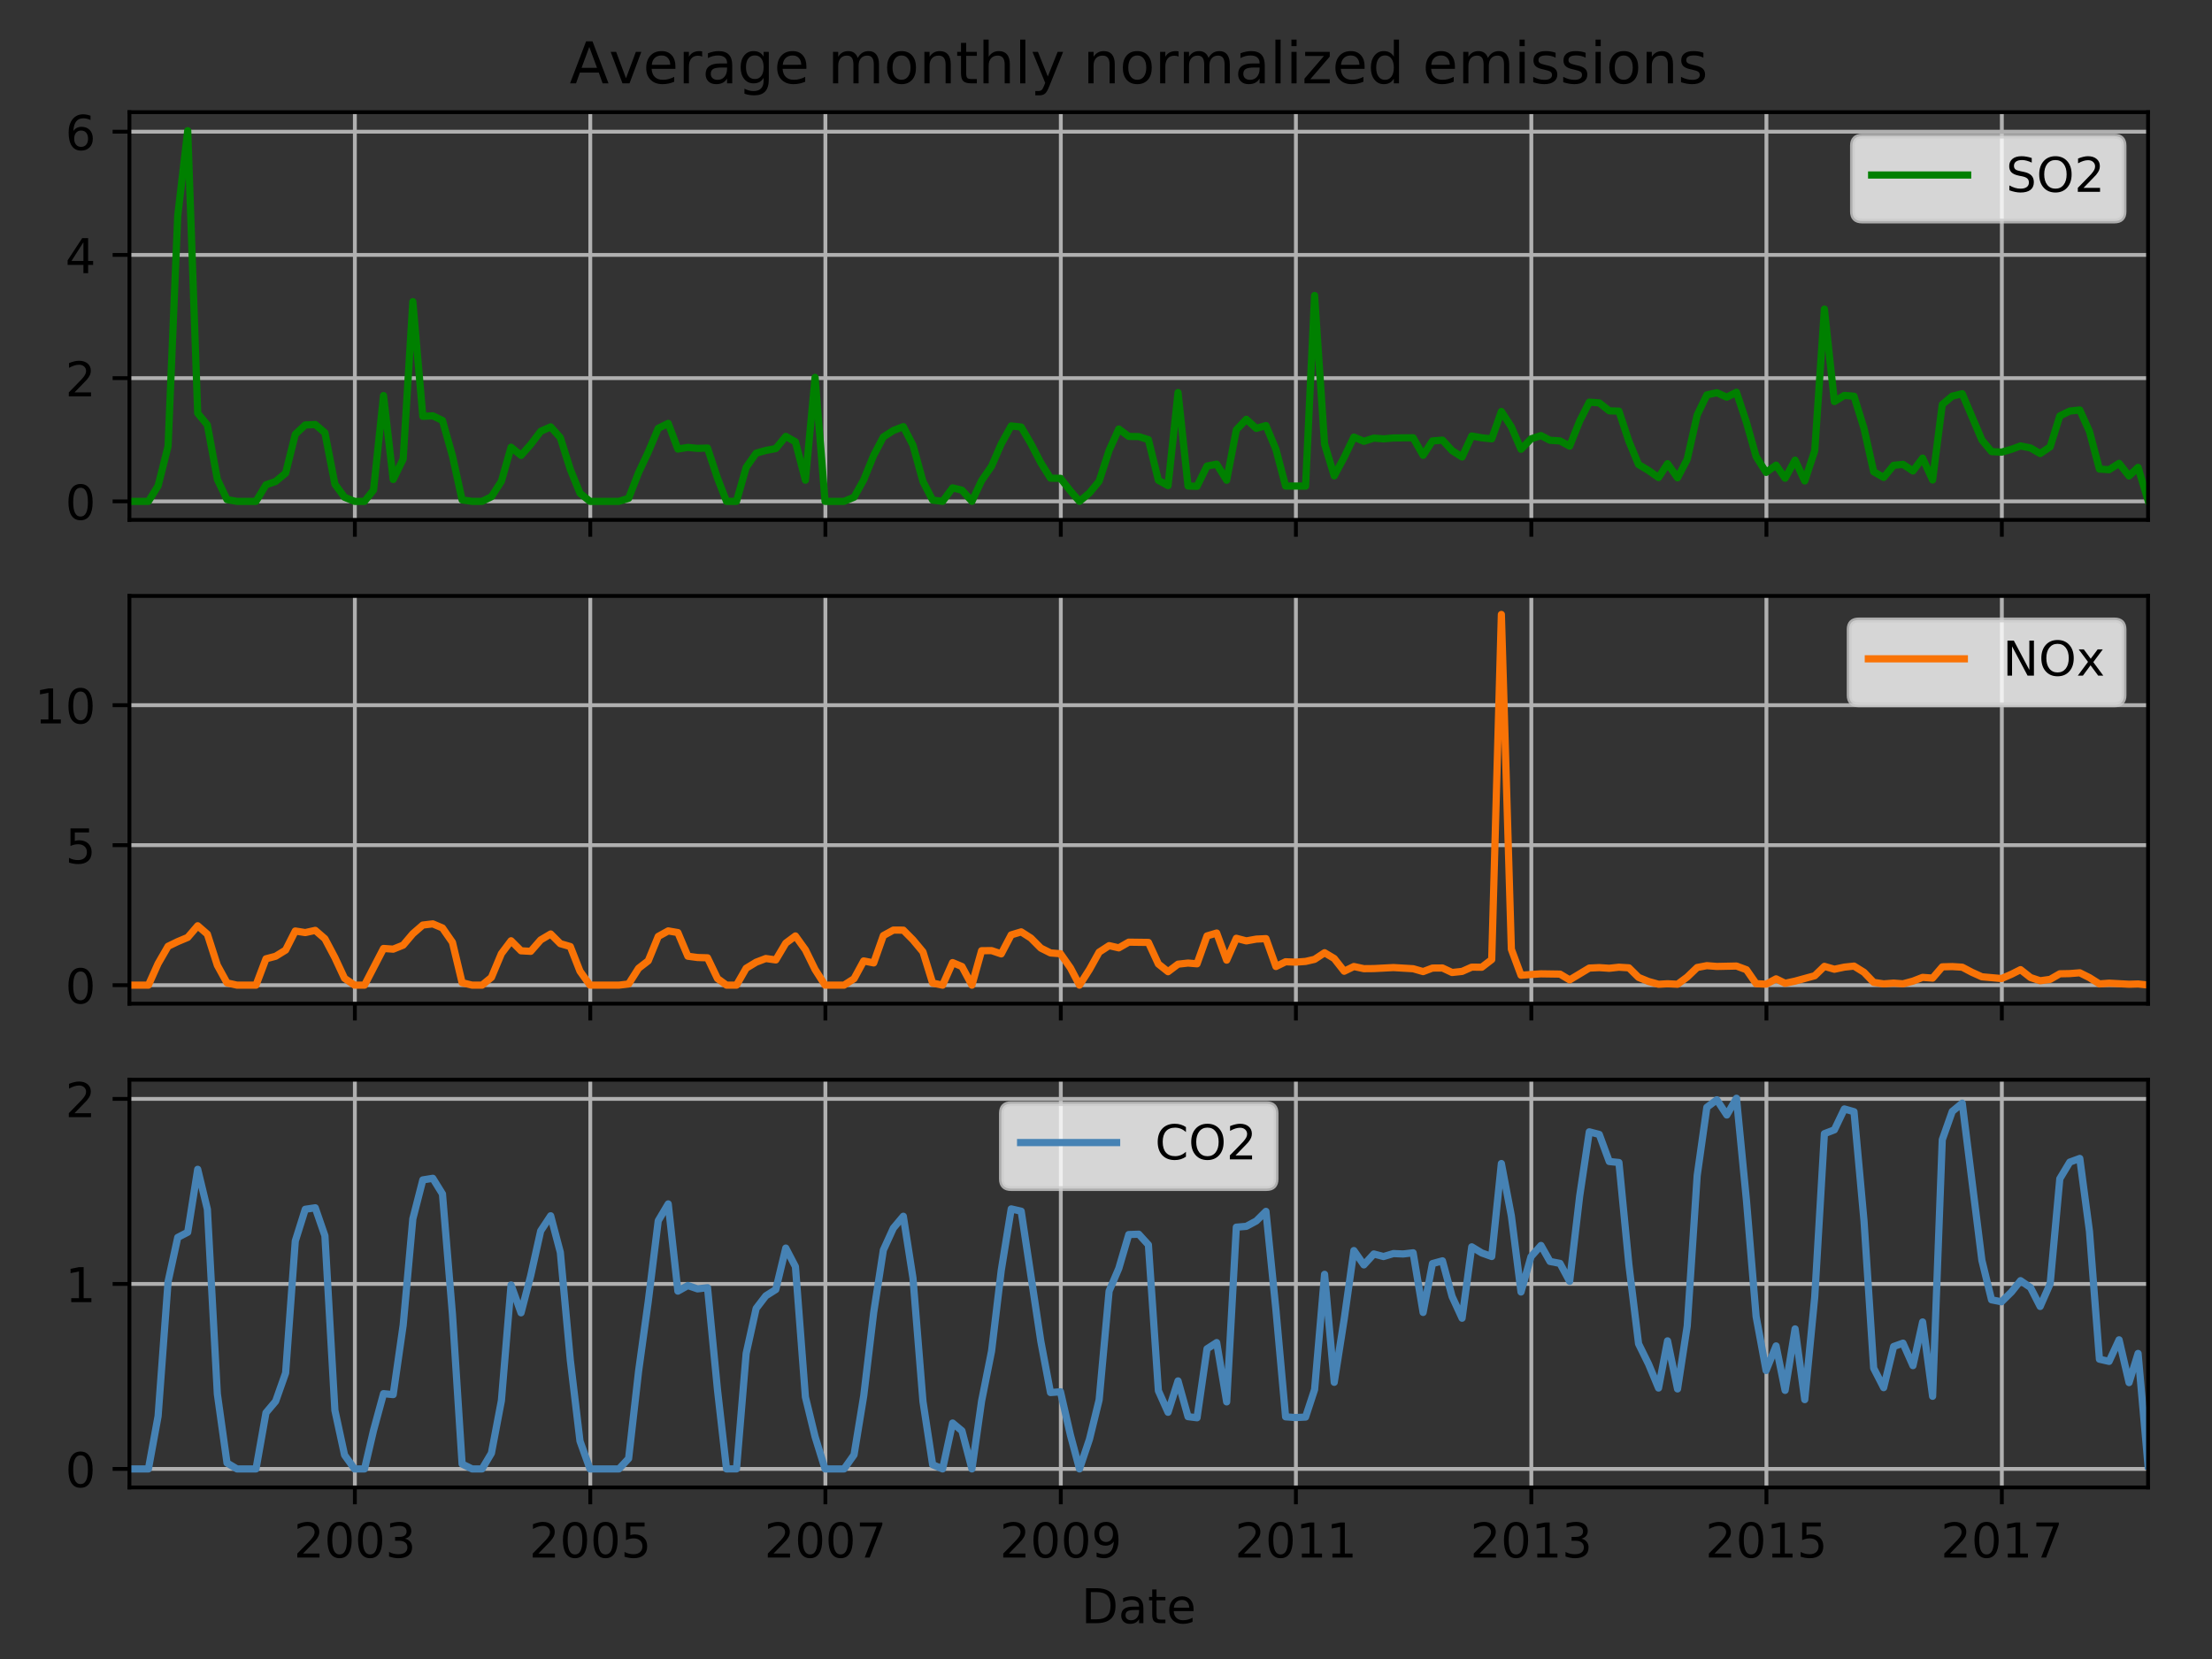 <?xml version="1.0" encoding="utf-8" standalone="no"?>
<!DOCTYPE svg PUBLIC "-//W3C//DTD SVG 1.1//EN"
  "http://www.w3.org/Graphics/SVG/1.1/DTD/svg11.dtd">
<!-- Created with matplotlib (http://matplotlib.org/) -->
<svg height="345.6pt" version="1.1" viewBox="0 0 460.8 345.6" width="460.8pt" xmlns="http://www.w3.org/2000/svg" xmlns:xlink="http://www.w3.org/1999/xlink">
 <rect x="0" y="0" width="460.8" height="345.6" fill="#333333" stroke="none"/>
 <defs>
  <style type="text/css">
*{stroke-linecap:butt;stroke-linejoin:round;}
  </style>
 </defs>
 <g id="figure_1">
  <g id="patch_1">
   <path d="M 0 345.6 
L 460.8 345.6 
L 460.8 0 
L 0 0 
z
" style="fill:none;"/>
  </g>
  <g id="axes_1">
   <g id="patch_2">
    <path d="M 26.962 108.305 
L 447.48 108.305 
L 447.48 23.365 
L 26.962 23.365 
z
" style="fill:none;"/>
   </g>
   <g id="matplotlib.axis_1">
    <g id="xtick_1">
     <g id="line2d_1">
      <path clip-path="url(#p20c19e4497)" d="M 73.925 108.305 
L 73.925 23.365 
" style="fill:none;stroke:#b0b0b0;stroke-linecap:square;stroke-width:0.8;"/>
     </g>
     <g id="line2d_2">
      <defs>
       <path d="M 0 0 
L 0 3.5 
" id="me59c182982" style="stroke:#000000;stroke-width:0.8;"/>
      </defs>
      <g>
       <use style="stroke:#000000;stroke-width:0.8;" x="73.925" xlink:href="#me59c182982" y="108.305"/>
      </g>
     </g>
    </g>
    <g id="xtick_2">
     <g id="line2d_3">
      <path clip-path="url(#p20c19e4497)" d="M 122.967 108.305 
L 122.967 23.365 
" style="fill:none;stroke:#b0b0b0;stroke-linecap:square;stroke-width:0.8;"/>
     </g>
     <g id="line2d_4">
      <g>
       <use style="stroke:#000000;stroke-width:0.8;" x="122.967" xlink:href="#me59c182982" y="108.305"/>
      </g>
     </g>
    </g>
    <g id="xtick_3">
     <g id="line2d_5">
      <path clip-path="url(#p20c19e4497)" d="M 171.943 108.305 
L 171.943 23.365 
" style="fill:none;stroke:#b0b0b0;stroke-linecap:square;stroke-width:0.8;"/>
     </g>
     <g id="line2d_6">
      <g>
       <use style="stroke:#000000;stroke-width:0.8;" x="171.943" xlink:href="#me59c182982" y="108.305"/>
      </g>
     </g>
    </g>
    <g id="xtick_4">
     <g id="line2d_7">
      <path clip-path="url(#p20c19e4497)" d="M 220.985 108.305 
L 220.985 23.365 
" style="fill:none;stroke:#b0b0b0;stroke-linecap:square;stroke-width:0.8;"/>
     </g>
     <g id="line2d_8">
      <g>
       <use style="stroke:#000000;stroke-width:0.8;" x="220.985" xlink:href="#me59c182982" y="108.305"/>
      </g>
     </g>
    </g>
    <g id="xtick_5">
     <g id="line2d_9">
      <path clip-path="url(#p20c19e4497)" d="M 269.961 108.305 
L 269.961 23.365 
" style="fill:none;stroke:#b0b0b0;stroke-linecap:square;stroke-width:0.8;"/>
     </g>
     <g id="line2d_10">
      <g>
       <use style="stroke:#000000;stroke-width:0.8;" x="269.961" xlink:href="#me59c182982" y="108.305"/>
      </g>
     </g>
    </g>
    <g id="xtick_6">
     <g id="line2d_11">
      <path clip-path="url(#p20c19e4497)" d="M 319.003 108.305 
L 319.003 23.365 
" style="fill:none;stroke:#b0b0b0;stroke-linecap:square;stroke-width:0.8;"/>
     </g>
     <g id="line2d_12">
      <g>
       <use style="stroke:#000000;stroke-width:0.8;" x="319.003" xlink:href="#me59c182982" y="108.305"/>
      </g>
     </g>
    </g>
    <g id="xtick_7">
     <g id="line2d_13">
      <path clip-path="url(#p20c19e4497)" d="M 367.979 108.305 
L 367.979 23.365 
" style="fill:none;stroke:#b0b0b0;stroke-linecap:square;stroke-width:0.8;"/>
     </g>
     <g id="line2d_14">
      <g>
       <use style="stroke:#000000;stroke-width:0.8;" x="367.979" xlink:href="#me59c182982" y="108.305"/>
      </g>
     </g>
    </g>
    <g id="xtick_8">
     <g id="line2d_15">
      <path clip-path="url(#p20c19e4497)" d="M 417.021 108.305 
L 417.021 23.365 
" style="fill:none;stroke:#b0b0b0;stroke-linecap:square;stroke-width:0.8;"/>
     </g>
     <g id="line2d_16">
      <g>
       <use style="stroke:#000000;stroke-width:0.8;" x="417.021" xlink:href="#me59c182982" y="108.305"/>
      </g>
     </g>
    </g>
   </g>
   <g id="matplotlib.axis_2">
    <g id="ytick_1">
     <g id="line2d_17">
      <path clip-path="url(#p20c19e4497)" d="M 26.962 104.444 
L 447.48 104.444 
" style="fill:none;stroke:#b0b0b0;stroke-linecap:square;stroke-width:0.8;"/>
     </g>
     <g id="line2d_18">
      <defs>
       <path d="M 0 0 
L -3.5 0 
" id="mc7ce720e32" style="stroke:#000000;stroke-width:0.8;"/>
      </defs>
      <g>
       <use style="stroke:#000000;stroke-width:0.8;" x="26.962" xlink:href="#mc7ce720e32" y="104.444"/>
      </g>
     </g>
     <g id="text_1">
      <!-- 0 -->
      <defs>
       <path d="M 31.781 66.406 
Q 24.172 66.406 20.328 58.906 
Q 16.5 51.422 16.5 36.375 
Q 16.5 21.391 20.328 13.891 
Q 24.172 6.391 31.781 6.391 
Q 39.453 6.391 43.281 13.891 
Q 47.125 21.391 47.125 36.375 
Q 47.125 51.422 43.281 58.906 
Q 39.453 66.406 31.781 66.406 
z
M 31.781 74.219 
Q 44.047 74.219 50.516 64.516 
Q 56.984 54.828 56.984 36.375 
Q 56.984 17.969 50.516 8.266 
Q 44.047 -1.422 31.781 -1.422 
Q 19.531 -1.422 13.062 8.266 
Q 6.594 17.969 6.594 36.375 
Q 6.594 54.828 13.062 64.516 
Q 19.531 74.219 31.781 74.219 
z
" id="DejaVuSans-30"/>
      </defs>
      <g transform="translate(13.6 108.243)scale(0.1 -0.1)">
       <use xlink:href="#DejaVuSans-30"/>
      </g>
     </g>
    </g>
    <g id="ytick_2">
     <g id="line2d_19">
      <path clip-path="url(#p20c19e4497)" d="M 26.962 78.774 
L 447.48 78.774 
" style="fill:none;stroke:#b0b0b0;stroke-linecap:square;stroke-width:0.8;"/>
     </g>
     <g id="line2d_20">
      <g>
       <use style="stroke:#000000;stroke-width:0.8;" x="26.962" xlink:href="#mc7ce720e32" y="78.774"/>
      </g>
     </g>
     <g id="text_2">
      <!-- 2 -->
      <defs>
       <path d="M 19.188 8.297 
L 53.609 8.297 
L 53.609 0 
L 7.328 0 
L 7.328 8.297 
Q 12.938 14.109 22.625 23.891 
Q 32.328 33.688 34.812 36.531 
Q 39.547 41.844 41.422 45.531 
Q 43.312 49.219 43.312 52.781 
Q 43.312 58.594 39.234 62.25 
Q 35.156 65.922 28.609 65.922 
Q 23.969 65.922 18.812 64.312 
Q 13.672 62.703 7.812 59.422 
L 7.812 69.391 
Q 13.766 71.781 18.938 73 
Q 24.125 74.219 28.422 74.219 
Q 39.75 74.219 46.484 68.547 
Q 53.219 62.891 53.219 53.422 
Q 53.219 48.922 51.531 44.891 
Q 49.859 40.875 45.406 35.406 
Q 44.188 33.984 37.641 27.219 
Q 31.109 20.453 19.188 8.297 
z
" id="DejaVuSans-32"/>
      </defs>
      <g transform="translate(13.6 82.573)scale(0.1 -0.1)">
       <use xlink:href="#DejaVuSans-32"/>
      </g>
     </g>
    </g>
    <g id="ytick_3">
     <g id="line2d_21">
      <path clip-path="url(#p20c19e4497)" d="M 26.962 53.104 
L 447.48 53.104 
" style="fill:none;stroke:#b0b0b0;stroke-linecap:square;stroke-width:0.8;"/>
     </g>
     <g id="line2d_22">
      <g>
       <use style="stroke:#000000;stroke-width:0.8;" x="26.962" xlink:href="#mc7ce720e32" y="53.104"/>
      </g>
     </g>
     <g id="text_3">
      <!-- 4 -->
      <defs>
       <path d="M 37.797 64.312 
L 12.891 25.391 
L 37.797 25.391 
z
M 35.203 72.906 
L 47.609 72.906 
L 47.609 25.391 
L 58.016 25.391 
L 58.016 17.188 
L 47.609 17.188 
L 47.609 0 
L 37.797 0 
L 37.797 17.188 
L 4.891 17.188 
L 4.891 26.703 
z
" id="DejaVuSans-34"/>
      </defs>
      <g transform="translate(13.6 56.903)scale(0.1 -0.1)">
       <use xlink:href="#DejaVuSans-34"/>
      </g>
     </g>
    </g>
    <g id="ytick_4">
     <g id="line2d_23">
      <path clip-path="url(#p20c19e4497)" d="M 26.962 27.434 
L 447.48 27.434 
" style="fill:none;stroke:#b0b0b0;stroke-linecap:square;stroke-width:0.8;"/>
     </g>
     <g id="line2d_24">
      <g>
       <use style="stroke:#000000;stroke-width:0.8;" x="26.962" xlink:href="#mc7ce720e32" y="27.434"/>
      </g>
     </g>
     <g id="text_4">
      <!-- 6 -->
      <defs>
       <path d="M 33.016 40.375 
Q 26.375 40.375 22.484 35.828 
Q 18.609 31.297 18.609 23.391 
Q 18.609 15.531 22.484 10.953 
Q 26.375 6.391 33.016 6.391 
Q 39.656 6.391 43.531 10.953 
Q 47.406 15.531 47.406 23.391 
Q 47.406 31.297 43.531 35.828 
Q 39.656 40.375 33.016 40.375 
z
M 52.594 71.297 
L 52.594 62.312 
Q 48.875 64.062 45.094 64.984 
Q 41.312 65.922 37.594 65.922 
Q 27.828 65.922 22.672 59.328 
Q 17.531 52.734 16.797 39.406 
Q 19.672 43.656 24.016 45.922 
Q 28.375 48.188 33.594 48.188 
Q 44.578 48.188 50.953 41.516 
Q 57.328 34.859 57.328 23.391 
Q 57.328 12.156 50.688 5.359 
Q 44.047 -1.422 33.016 -1.422 
Q 20.359 -1.422 13.672 8.266 
Q 6.984 17.969 6.984 36.375 
Q 6.984 53.656 15.188 63.938 
Q 23.391 74.219 37.203 74.219 
Q 40.922 74.219 44.703 73.484 
Q 48.484 72.75 52.594 71.297 
z
" id="DejaVuSans-36"/>
      </defs>
      <g transform="translate(13.6 31.234)scale(0.1 -0.1)">
       <use xlink:href="#DejaVuSans-36"/>
      </g>
     </g>
    </g>
   </g>
   <g id="line2d_25">
    <path clip-path="url(#p20c19e4497)" d="M 26.962 104.444 
L 30.92 104.444 
L 32.933 101.211 
L 35.013 92.963 
L 37.025 44.944 
L 39.105 27.226 
L 41.185 86.077 
L 43.198 88.524 
L 45.277 99.849 
L 47.29 104.08 
L 49.37 104.444 
L 53.328 104.444 
L 55.408 101 
L 57.421 100.298 
L 59.5 98.561 
L 61.513 90.473 
L 63.593 88.526 
L 65.673 88.435 
L 67.685 90.149 
L 69.765 100.85 
L 71.778 103.592 
L 73.858 104.444 
L 75.937 104.444 
L 77.816 102.078 
L 79.896 82.402 
L 81.908 99.888 
L 83.988 95.629 
L 86.001 62.844 
L 88.081 86.726 
L 90.16 86.627 
L 92.173 87.586 
L 94.253 94.964 
L 96.266 104.143 
L 98.345 104.444 
L 100.425 104.444 
L 102.371 103.48 
L 104.451 100.256 
L 106.463 93.167 
L 108.543 94.872 
L 110.556 92.595 
L 112.635 89.851 
L 114.715 88.925 
L 116.728 91.167 
L 118.808 97.775 
L 120.82 102.735 
L 122.9 104.444 
L 128.938 104.444 
L 130.951 103.808 
L 133.031 98.451 
L 135.043 94.174 
L 137.123 89.23 
L 139.203 88.198 
L 141.216 93.544 
L 143.295 93.202 
L 145.308 93.406 
L 147.388 93.333 
L 149.468 99.602 
L 151.346 104.444 
L 153.426 104.441 
L 155.439 97.363 
L 157.518 94.404 
L 159.531 93.834 
L 161.611 93.447 
L 163.691 90.905 
L 165.703 92.041 
L 167.783 100.034 
L 169.796 78.616 
L 171.876 104.444 
L 175.834 104.444 
L 177.914 103.578 
L 179.926 99.969 
L 182.006 94.85 
L 184.019 91.028 
L 186.099 89.682 
L 188.178 88.875 
L 190.191 92.748 
L 192.271 100.306 
L 194.284 104.184 
L 196.363 104.444 
L 198.443 101.631 
L 200.389 102.108 
L 202.469 104.444 
L 204.481 100.136 
L 206.561 97.124 
L 208.574 92.483 
L 210.653 88.728 
L 212.733 88.96 
L 214.746 92.404 
L 216.826 96.408 
L 218.838 99.619 
L 220.918 99.642 
L 222.998 102.277 
L 224.877 104.444 
L 226.956 102.683 
L 228.969 100.25 
L 231.049 93.829 
L 233.061 89.367 
L 235.141 90.912 
L 237.221 90.952 
L 239.234 91.589 
L 241.313 100.05 
L 243.326 101.166 
L 245.406 81.779 
L 247.486 101.238 
L 249.364 101.307 
L 251.444 97.079 
L 253.457 96.697 
L 255.536 100.035 
L 257.549 89.55 
L 259.629 87.35 
L 261.709 89.239 
L 263.721 88.651 
L 265.801 93.61 
L 267.814 101.248 
L 271.973 101.264 
L 273.852 61.557 
L 275.932 92.512 
L 277.944 99.133 
L 280.024 95.248 
L 282.037 91.055 
L 284.117 91.934 
L 286.196 91.264 
L 288.209 91.421 
L 290.289 91.24 
L 294.381 91.191 
L 296.461 94.85 
L 298.407 91.854 
L 300.487 91.685 
L 302.499 93.871 
L 304.579 95.204 
L 306.592 90.826 
L 308.671 91.201 
L 310.751 91.419 
L 312.764 85.718 
L 314.844 88.929 
L 316.856 93.594 
L 318.936 91.429 
L 321.016 90.743 
L 322.894 91.722 
L 324.974 91.842 
L 326.987 92.941 
L 329.067 87.731 
L 331.079 83.775 
L 333.159 83.927 
L 335.239 85.583 
L 337.252 85.652 
L 339.331 91.93 
L 341.344 96.771 
L 343.424 98.014 
L 345.504 99.484 
L 347.382 96.591 
L 349.462 99.538 
L 351.475 95.687 
L 353.554 86.455 
L 355.567 82.269 
L 357.647 81.81 
L 359.727 82.743 
L 361.739 81.714 
L 363.819 87.986 
L 365.832 95.098 
L 367.912 98.408 
L 369.991 96.901 
L 371.87 99.627 
L 373.95 95.857 
L 375.962 100.194 
L 378.042 93.895 
L 380.055 64.392 
L 382.135 83.652 
L 384.214 82.371 
L 386.227 82.541 
L 388.307 89.235 
L 390.32 98.265 
L 392.399 99.46 
L 394.479 96.937 
L 396.425 96.731 
L 398.505 98.11 
L 400.517 95.432 
L 402.597 99.99 
L 404.61 84.261 
L 406.689 82.525 
L 408.769 82.017 
L 412.862 91.65 
L 414.874 94.074 
L 416.954 94.194 
L 419.034 93.594 
L 420.912 92.901 
L 422.992 93.321 
L 425.005 94.481 
L 427.085 93.086 
L 429.097 86.649 
L 431.177 85.63 
L 433.257 85.408 
L 435.27 89.869 
L 437.349 97.715 
L 439.362 97.85 
L 441.442 96.527 
L 443.522 99.151 
L 445.4 97.365 
L 447.48 104.25 
L 447.48 104.25 
" style="fill:none;stroke:#008000;stroke-linecap:square;stroke-width:1.5;"/>
   </g>
   <g id="patch_3">
    <path d="M 26.962 108.305 
L 26.962 23.365 
" style="fill:none;stroke:#000000;stroke-linecap:square;stroke-linejoin:miter;stroke-width:0.8;"/>
   </g>
   <g id="patch_4">
    <path d="M 447.48 108.305 
L 447.48 23.365 
" style="fill:none;stroke:#000000;stroke-linecap:square;stroke-linejoin:miter;stroke-width:0.8;"/>
   </g>
   <g id="patch_5">
    <path d="M 26.962 108.305 
L 447.48 108.305 
" style="fill:none;stroke:#000000;stroke-linecap:square;stroke-linejoin:miter;stroke-width:0.8;"/>
   </g>
   <g id="patch_6">
    <path d="M 26.962 23.365 
L 447.48 23.365 
" style="fill:none;stroke:#000000;stroke-linecap:square;stroke-linejoin:miter;stroke-width:0.8;"/>
   </g>
   <g id="text_5">
    <!-- Average monthly normalized emissions -->
    <defs>
     <path d="M 34.188 63.188 
L 20.797 26.906 
L 47.609 26.906 
z
M 28.609 72.906 
L 39.797 72.906 
L 67.578 0 
L 57.328 0 
L 50.688 18.703 
L 17.828 18.703 
L 11.188 0 
L 0.781 0 
z
" id="DejaVuSans-41"/>
     <path d="M 2.984 54.688 
L 12.5 54.688 
L 29.594 8.797 
L 46.688 54.688 
L 56.203 54.688 
L 35.688 0 
L 23.484 0 
z
" id="DejaVuSans-76"/>
     <path d="M 56.203 29.594 
L 56.203 25.203 
L 14.891 25.203 
Q 15.484 15.922 20.484 11.062 
Q 25.484 6.203 34.422 6.203 
Q 39.594 6.203 44.453 7.469 
Q 49.312 8.734 54.109 11.281 
L 54.109 2.781 
Q 49.266 0.734 44.188 -0.344 
Q 39.109 -1.422 33.891 -1.422 
Q 20.797 -1.422 13.156 6.188 
Q 5.516 13.812 5.516 26.812 
Q 5.516 40.234 12.766 48.109 
Q 20.016 56 32.328 56 
Q 43.359 56 49.781 48.891 
Q 56.203 41.797 56.203 29.594 
z
M 47.219 32.234 
Q 47.125 39.594 43.094 43.984 
Q 39.062 48.391 32.422 48.391 
Q 24.906 48.391 20.391 44.141 
Q 15.875 39.891 15.188 32.172 
z
" id="DejaVuSans-65"/>
     <path d="M 41.109 46.297 
Q 39.594 47.172 37.812 47.578 
Q 36.031 48 33.891 48 
Q 26.266 48 22.188 43.047 
Q 18.109 38.094 18.109 28.812 
L 18.109 0 
L 9.078 0 
L 9.078 54.688 
L 18.109 54.688 
L 18.109 46.188 
Q 20.953 51.172 25.484 53.578 
Q 30.031 56 36.531 56 
Q 37.453 56 38.578 55.875 
Q 39.703 55.766 41.062 55.516 
z
" id="DejaVuSans-72"/>
     <path d="M 34.281 27.484 
Q 23.391 27.484 19.188 25 
Q 14.984 22.516 14.984 16.5 
Q 14.984 11.719 18.141 8.906 
Q 21.297 6.109 26.703 6.109 
Q 34.188 6.109 38.703 11.406 
Q 43.219 16.703 43.219 25.484 
L 43.219 27.484 
z
M 52.203 31.203 
L 52.203 0 
L 43.219 0 
L 43.219 8.297 
Q 40.141 3.328 35.547 0.953 
Q 30.953 -1.422 24.312 -1.422 
Q 15.922 -1.422 10.953 3.297 
Q 6 8.016 6 15.922 
Q 6 25.141 12.172 29.828 
Q 18.359 34.516 30.609 34.516 
L 43.219 34.516 
L 43.219 35.406 
Q 43.219 41.609 39.141 45 
Q 35.062 48.391 27.688 48.391 
Q 23 48.391 18.547 47.266 
Q 14.109 46.141 10.016 43.891 
L 10.016 52.203 
Q 14.938 54.109 19.578 55.047 
Q 24.219 56 28.609 56 
Q 40.484 56 46.344 49.844 
Q 52.203 43.703 52.203 31.203 
z
" id="DejaVuSans-61"/>
     <path d="M 45.406 27.984 
Q 45.406 37.75 41.375 43.109 
Q 37.359 48.484 30.078 48.484 
Q 22.859 48.484 18.828 43.109 
Q 14.797 37.75 14.797 27.984 
Q 14.797 18.266 18.828 12.891 
Q 22.859 7.516 30.078 7.516 
Q 37.359 7.516 41.375 12.891 
Q 45.406 18.266 45.406 27.984 
z
M 54.391 6.781 
Q 54.391 -7.172 48.188 -13.984 
Q 42 -20.797 29.203 -20.797 
Q 24.469 -20.797 20.266 -20.094 
Q 16.062 -19.391 12.109 -17.922 
L 12.109 -9.188 
Q 16.062 -11.328 19.922 -12.344 
Q 23.781 -13.375 27.781 -13.375 
Q 36.625 -13.375 41.016 -8.766 
Q 45.406 -4.156 45.406 5.172 
L 45.406 9.625 
Q 42.625 4.781 38.281 2.391 
Q 33.938 0 27.875 0 
Q 17.828 0 11.672 7.656 
Q 5.516 15.328 5.516 27.984 
Q 5.516 40.672 11.672 48.328 
Q 17.828 56 27.875 56 
Q 33.938 56 38.281 53.609 
Q 42.625 51.219 45.406 46.391 
L 45.406 54.688 
L 54.391 54.688 
z
" id="DejaVuSans-67"/>
     <path id="DejaVuSans-20"/>
     <path d="M 52 44.188 
Q 55.375 50.25 60.062 53.125 
Q 64.75 56 71.094 56 
Q 79.641 56 84.281 50.016 
Q 88.922 44.047 88.922 33.016 
L 88.922 0 
L 79.891 0 
L 79.891 32.719 
Q 79.891 40.578 77.094 44.375 
Q 74.312 48.188 68.609 48.188 
Q 61.625 48.188 57.562 43.547 
Q 53.516 38.922 53.516 30.906 
L 53.516 0 
L 44.484 0 
L 44.484 32.719 
Q 44.484 40.625 41.703 44.406 
Q 38.922 48.188 33.109 48.188 
Q 26.219 48.188 22.156 43.531 
Q 18.109 38.875 18.109 30.906 
L 18.109 0 
L 9.078 0 
L 9.078 54.688 
L 18.109 54.688 
L 18.109 46.188 
Q 21.188 51.219 25.484 53.609 
Q 29.781 56 35.688 56 
Q 41.656 56 45.828 52.969 
Q 50 49.953 52 44.188 
z
" id="DejaVuSans-6d"/>
     <path d="M 30.609 48.391 
Q 23.391 48.391 19.188 42.75 
Q 14.984 37.109 14.984 27.297 
Q 14.984 17.484 19.156 11.844 
Q 23.344 6.203 30.609 6.203 
Q 37.797 6.203 41.984 11.859 
Q 46.188 17.531 46.188 27.297 
Q 46.188 37.016 41.984 42.703 
Q 37.797 48.391 30.609 48.391 
z
M 30.609 56 
Q 42.328 56 49.016 48.375 
Q 55.719 40.766 55.719 27.297 
Q 55.719 13.875 49.016 6.219 
Q 42.328 -1.422 30.609 -1.422 
Q 18.844 -1.422 12.172 6.219 
Q 5.516 13.875 5.516 27.297 
Q 5.516 40.766 12.172 48.375 
Q 18.844 56 30.609 56 
z
" id="DejaVuSans-6f"/>
     <path d="M 54.891 33.016 
L 54.891 0 
L 45.906 0 
L 45.906 32.719 
Q 45.906 40.484 42.875 44.328 
Q 39.844 48.188 33.797 48.188 
Q 26.516 48.188 22.312 43.547 
Q 18.109 38.922 18.109 30.906 
L 18.109 0 
L 9.078 0 
L 9.078 54.688 
L 18.109 54.688 
L 18.109 46.188 
Q 21.344 51.125 25.703 53.562 
Q 30.078 56 35.797 56 
Q 45.219 56 50.047 50.172 
Q 54.891 44.344 54.891 33.016 
z
" id="DejaVuSans-6e"/>
     <path d="M 18.312 70.219 
L 18.312 54.688 
L 36.812 54.688 
L 36.812 47.703 
L 18.312 47.703 
L 18.312 18.016 
Q 18.312 11.328 20.141 9.422 
Q 21.969 7.516 27.594 7.516 
L 36.812 7.516 
L 36.812 0 
L 27.594 0 
Q 17.188 0 13.234 3.875 
Q 9.281 7.766 9.281 18.016 
L 9.281 47.703 
L 2.688 47.703 
L 2.688 54.688 
L 9.281 54.688 
L 9.281 70.219 
z
" id="DejaVuSans-74"/>
     <path d="M 54.891 33.016 
L 54.891 0 
L 45.906 0 
L 45.906 32.719 
Q 45.906 40.484 42.875 44.328 
Q 39.844 48.188 33.797 48.188 
Q 26.516 48.188 22.312 43.547 
Q 18.109 38.922 18.109 30.906 
L 18.109 0 
L 9.078 0 
L 9.078 75.984 
L 18.109 75.984 
L 18.109 46.188 
Q 21.344 51.125 25.703 53.562 
Q 30.078 56 35.797 56 
Q 45.219 56 50.047 50.172 
Q 54.891 44.344 54.891 33.016 
z
" id="DejaVuSans-68"/>
     <path d="M 9.422 75.984 
L 18.406 75.984 
L 18.406 0 
L 9.422 0 
z
" id="DejaVuSans-6c"/>
     <path d="M 32.172 -5.078 
Q 28.375 -14.844 24.75 -17.812 
Q 21.141 -20.797 15.094 -20.797 
L 7.906 -20.797 
L 7.906 -13.281 
L 13.188 -13.281 
Q 16.891 -13.281 18.938 -11.516 
Q 21 -9.766 23.484 -3.219 
L 25.094 0.875 
L 2.984 54.688 
L 12.5 54.688 
L 29.594 11.922 
L 46.688 54.688 
L 56.203 54.688 
z
" id="DejaVuSans-79"/>
     <path d="M 9.422 54.688 
L 18.406 54.688 
L 18.406 0 
L 9.422 0 
z
M 9.422 75.984 
L 18.406 75.984 
L 18.406 64.594 
L 9.422 64.594 
z
" id="DejaVuSans-69"/>
     <path d="M 5.516 54.688 
L 48.188 54.688 
L 48.188 46.484 
L 14.406 7.172 
L 48.188 7.172 
L 48.188 0 
L 4.297 0 
L 4.297 8.203 
L 38.094 47.516 
L 5.516 47.516 
z
" id="DejaVuSans-7a"/>
     <path d="M 45.406 46.391 
L 45.406 75.984 
L 54.391 75.984 
L 54.391 0 
L 45.406 0 
L 45.406 8.203 
Q 42.578 3.328 38.25 0.953 
Q 33.938 -1.422 27.875 -1.422 
Q 17.969 -1.422 11.734 6.484 
Q 5.516 14.406 5.516 27.297 
Q 5.516 40.188 11.734 48.094 
Q 17.969 56 27.875 56 
Q 33.938 56 38.25 53.625 
Q 42.578 51.266 45.406 46.391 
z
M 14.797 27.297 
Q 14.797 17.391 18.875 11.75 
Q 22.953 6.109 30.078 6.109 
Q 37.203 6.109 41.297 11.75 
Q 45.406 17.391 45.406 27.297 
Q 45.406 37.203 41.297 42.844 
Q 37.203 48.484 30.078 48.484 
Q 22.953 48.484 18.875 42.844 
Q 14.797 37.203 14.797 27.297 
z
" id="DejaVuSans-64"/>
     <path d="M 44.281 53.078 
L 44.281 44.578 
Q 40.484 46.531 36.375 47.5 
Q 32.281 48.484 27.875 48.484 
Q 21.188 48.484 17.844 46.438 
Q 14.5 44.391 14.5 40.281 
Q 14.5 37.156 16.891 35.375 
Q 19.281 33.594 26.516 31.984 
L 29.594 31.297 
Q 39.156 29.25 43.188 25.516 
Q 47.219 21.781 47.219 15.094 
Q 47.219 7.469 41.188 3.016 
Q 35.156 -1.422 24.609 -1.422 
Q 20.219 -1.422 15.453 -0.562 
Q 10.688 0.297 5.422 2 
L 5.422 11.281 
Q 10.406 8.688 15.234 7.391 
Q 20.062 6.109 24.812 6.109 
Q 31.156 6.109 34.562 8.281 
Q 37.984 10.453 37.984 14.406 
Q 37.984 18.062 35.516 20.016 
Q 33.062 21.969 24.703 23.781 
L 21.578 24.516 
Q 13.234 26.266 9.516 29.906 
Q 5.812 33.547 5.812 39.891 
Q 5.812 47.609 11.281 51.797 
Q 16.75 56 26.812 56 
Q 31.781 56 36.172 55.266 
Q 40.578 54.547 44.281 53.078 
z
" id="DejaVuSans-73"/>
    </defs>
    <g transform="translate(118.657 17.365)scale(0.12 -0.12)">
     <use xlink:href="#DejaVuSans-41"/>
     <use x="68.33" xlink:href="#DejaVuSans-76"/>
     <use x="127.51" xlink:href="#DejaVuSans-65"/>
     <use x="189.033" xlink:href="#DejaVuSans-72"/>
     <use x="230.146" xlink:href="#DejaVuSans-61"/>
     <use x="291.426" xlink:href="#DejaVuSans-67"/>
     <use x="354.902" xlink:href="#DejaVuSans-65"/>
     <use x="416.426" xlink:href="#DejaVuSans-20"/>
     <use x="448.213" xlink:href="#DejaVuSans-6d"/>
     <use x="545.625" xlink:href="#DejaVuSans-6f"/>
     <use x="606.807" xlink:href="#DejaVuSans-6e"/>
     <use x="670.186" xlink:href="#DejaVuSans-74"/>
     <use x="709.395" xlink:href="#DejaVuSans-68"/>
     <use x="772.773" xlink:href="#DejaVuSans-6c"/>
     <use x="800.557" xlink:href="#DejaVuSans-79"/>
     <use x="859.736" xlink:href="#DejaVuSans-20"/>
     <use x="891.523" xlink:href="#DejaVuSans-6e"/>
     <use x="954.902" xlink:href="#DejaVuSans-6f"/>
     <use x="1016.084" xlink:href="#DejaVuSans-72"/>
     <use x="1057.182" xlink:href="#DejaVuSans-6d"/>
     <use x="1154.594" xlink:href="#DejaVuSans-61"/>
     <use x="1215.873" xlink:href="#DejaVuSans-6c"/>
     <use x="1243.656" xlink:href="#DejaVuSans-69"/>
     <use x="1271.439" xlink:href="#DejaVuSans-7a"/>
     <use x="1323.93" xlink:href="#DejaVuSans-65"/>
     <use x="1385.453" xlink:href="#DejaVuSans-64"/>
     <use x="1448.93" xlink:href="#DejaVuSans-20"/>
     <use x="1480.717" xlink:href="#DejaVuSans-65"/>
     <use x="1542.24" xlink:href="#DejaVuSans-6d"/>
     <use x="1639.652" xlink:href="#DejaVuSans-69"/>
     <use x="1667.436" xlink:href="#DejaVuSans-73"/>
     <use x="1719.535" xlink:href="#DejaVuSans-73"/>
     <use x="1771.635" xlink:href="#DejaVuSans-69"/>
     <use x="1799.418" xlink:href="#DejaVuSans-6f"/>
     <use x="1860.6" xlink:href="#DejaVuSans-6e"/>
     <use x="1923.979" xlink:href="#DejaVuSans-73"/>
    </g>
   </g>
   <g id="legend_1">
    <g id="patch_7">
     <path d="M 387.897 46.043 
L 440.48 46.043 
Q 442.48 46.043 442.48 44.043 
L 442.48 30.365 
Q 442.48 28.365 440.48 28.365 
L 387.897 28.365 
Q 385.897 28.365 385.897 30.365 
L 385.897 44.043 
Q 385.897 46.043 387.897 46.043 
z
" style="fill:#ffffff;opacity:0.8;stroke:#cccccc;stroke-linejoin:miter;"/>
    </g>
    <g id="line2d_26">
     <path d="M 389.897 36.463 
L 409.897 36.463 
" style="fill:none;stroke:#008000;stroke-linecap:square;stroke-width:1.5;"/>
    </g>
    <g id="line2d_27"/>
    <g id="text_6">
     <!-- SO2 -->
     <defs>
      <path d="M 53.516 70.516 
L 53.516 60.891 
Q 47.906 63.578 42.922 64.891 
Q 37.938 66.219 33.297 66.219 
Q 25.25 66.219 20.875 63.094 
Q 16.5 59.969 16.5 54.203 
Q 16.5 49.359 19.406 46.891 
Q 22.312 44.438 30.422 42.922 
L 36.375 41.703 
Q 47.406 39.594 52.656 34.297 
Q 57.906 29 57.906 20.125 
Q 57.906 9.516 50.797 4.047 
Q 43.703 -1.422 29.984 -1.422 
Q 24.812 -1.422 18.969 -0.25 
Q 13.141 0.922 6.891 3.219 
L 6.891 13.375 
Q 12.891 10.016 18.656 8.297 
Q 24.422 6.594 29.984 6.594 
Q 38.422 6.594 43.016 9.906 
Q 47.609 13.234 47.609 19.391 
Q 47.609 24.75 44.312 27.781 
Q 41.016 30.812 33.5 32.328 
L 27.484 33.5 
Q 16.453 35.688 11.516 40.375 
Q 6.594 45.062 6.594 53.422 
Q 6.594 63.094 13.406 68.656 
Q 20.219 74.219 32.172 74.219 
Q 37.312 74.219 42.625 73.281 
Q 47.953 72.359 53.516 70.516 
z
" id="DejaVuSans-53"/>
      <path d="M 39.406 66.219 
Q 28.656 66.219 22.328 58.203 
Q 16.016 50.203 16.016 36.375 
Q 16.016 22.609 22.328 14.594 
Q 28.656 6.594 39.406 6.594 
Q 50.141 6.594 56.422 14.594 
Q 62.703 22.609 62.703 36.375 
Q 62.703 50.203 56.422 58.203 
Q 50.141 66.219 39.406 66.219 
z
M 39.406 74.219 
Q 54.734 74.219 63.906 63.938 
Q 73.094 53.656 73.094 36.375 
Q 73.094 19.141 63.906 8.859 
Q 54.734 -1.422 39.406 -1.422 
Q 24.031 -1.422 14.812 8.828 
Q 5.609 19.094 5.609 36.375 
Q 5.609 53.656 14.812 63.938 
Q 24.031 74.219 39.406 74.219 
z
" id="DejaVuSans-4f"/>
     </defs>
     <g transform="translate(417.897 39.963)scale(0.1 -0.1)">
      <use xlink:href="#DejaVuSans-53"/>
      <use x="63.477" xlink:href="#DejaVuSans-4f"/>
      <use x="142.188" xlink:href="#DejaVuSans-32"/>
     </g>
    </g>
   </g>
  </g>
  <g id="axes_2">
   <g id="patch_8">
    <path d="M 26.962 209.084 
L 447.48 209.084 
L 447.48 124.145 
L 26.962 124.145 
z
" style="fill:none;"/>
   </g>
   <g id="matplotlib.axis_3">
    <g id="xtick_9">
     <g id="line2d_28">
      <path clip-path="url(#pb2eae741a7)" d="M 73.925 209.084 
L 73.925 124.145 
" style="fill:none;stroke:#b0b0b0;stroke-linecap:square;stroke-width:0.8;"/>
     </g>
     <g id="line2d_29">
      <g>
       <use style="stroke:#000000;stroke-width:0.8;" x="73.925" xlink:href="#me59c182982" y="209.084"/>
      </g>
     </g>
    </g>
    <g id="xtick_10">
     <g id="line2d_30">
      <path clip-path="url(#pb2eae741a7)" d="M 122.967 209.084 
L 122.967 124.145 
" style="fill:none;stroke:#b0b0b0;stroke-linecap:square;stroke-width:0.8;"/>
     </g>
     <g id="line2d_31">
      <g>
       <use style="stroke:#000000;stroke-width:0.8;" x="122.967" xlink:href="#me59c182982" y="209.084"/>
      </g>
     </g>
    </g>
    <g id="xtick_11">
     <g id="line2d_32">
      <path clip-path="url(#pb2eae741a7)" d="M 171.943 209.084 
L 171.943 124.145 
" style="fill:none;stroke:#b0b0b0;stroke-linecap:square;stroke-width:0.8;"/>
     </g>
     <g id="line2d_33">
      <g>
       <use style="stroke:#000000;stroke-width:0.8;" x="171.943" xlink:href="#me59c182982" y="209.084"/>
      </g>
     </g>
    </g>
    <g id="xtick_12">
     <g id="line2d_34">
      <path clip-path="url(#pb2eae741a7)" d="M 220.985 209.084 
L 220.985 124.145 
" style="fill:none;stroke:#b0b0b0;stroke-linecap:square;stroke-width:0.8;"/>
     </g>
     <g id="line2d_35">
      <g>
       <use style="stroke:#000000;stroke-width:0.8;" x="220.985" xlink:href="#me59c182982" y="209.084"/>
      </g>
     </g>
    </g>
    <g id="xtick_13">
     <g id="line2d_36">
      <path clip-path="url(#pb2eae741a7)" d="M 269.961 209.084 
L 269.961 124.145 
" style="fill:none;stroke:#b0b0b0;stroke-linecap:square;stroke-width:0.8;"/>
     </g>
     <g id="line2d_37">
      <g>
       <use style="stroke:#000000;stroke-width:0.8;" x="269.961" xlink:href="#me59c182982" y="209.084"/>
      </g>
     </g>
    </g>
    <g id="xtick_14">
     <g id="line2d_38">
      <path clip-path="url(#pb2eae741a7)" d="M 319.003 209.084 
L 319.003 124.145 
" style="fill:none;stroke:#b0b0b0;stroke-linecap:square;stroke-width:0.8;"/>
     </g>
     <g id="line2d_39">
      <g>
       <use style="stroke:#000000;stroke-width:0.8;" x="319.003" xlink:href="#me59c182982" y="209.084"/>
      </g>
     </g>
    </g>
    <g id="xtick_15">
     <g id="line2d_40">
      <path clip-path="url(#pb2eae741a7)" d="M 367.979 209.084 
L 367.979 124.145 
" style="fill:none;stroke:#b0b0b0;stroke-linecap:square;stroke-width:0.8;"/>
     </g>
     <g id="line2d_41">
      <g>
       <use style="stroke:#000000;stroke-width:0.8;" x="367.979" xlink:href="#me59c182982" y="209.084"/>
      </g>
     </g>
    </g>
    <g id="xtick_16">
     <g id="line2d_42">
      <path clip-path="url(#pb2eae741a7)" d="M 417.021 209.084 
L 417.021 124.145 
" style="fill:none;stroke:#b0b0b0;stroke-linecap:square;stroke-width:0.8;"/>
     </g>
     <g id="line2d_43">
      <g>
       <use style="stroke:#000000;stroke-width:0.8;" x="417.021" xlink:href="#me59c182982" y="209.084"/>
      </g>
     </g>
    </g>
   </g>
   <g id="matplotlib.axis_4">
    <g id="ytick_5">
     <g id="line2d_44">
      <path clip-path="url(#pb2eae741a7)" d="M 26.962 205.223 
L 447.48 205.223 
" style="fill:none;stroke:#b0b0b0;stroke-linecap:square;stroke-width:0.8;"/>
     </g>
     <g id="line2d_45">
      <g>
       <use style="stroke:#000000;stroke-width:0.8;" x="26.962" xlink:href="#mc7ce720e32" y="205.223"/>
      </g>
     </g>
     <g id="text_7">
      <!-- 0 -->
      <g transform="translate(13.6 209.022)scale(0.1 -0.1)">
       <use xlink:href="#DejaVuSans-30"/>
      </g>
     </g>
    </g>
    <g id="ytick_6">
     <g id="line2d_46">
      <path clip-path="url(#pb2eae741a7)" d="M 26.962 176.062 
L 447.48 176.062 
" style="fill:none;stroke:#b0b0b0;stroke-linecap:square;stroke-width:0.8;"/>
     </g>
     <g id="line2d_47">
      <g>
       <use style="stroke:#000000;stroke-width:0.8;" x="26.962" xlink:href="#mc7ce720e32" y="176.062"/>
      </g>
     </g>
     <g id="text_8">
      <!-- 5 -->
      <defs>
       <path d="M 10.797 72.906 
L 49.516 72.906 
L 49.516 64.594 
L 19.828 64.594 
L 19.828 46.734 
Q 21.969 47.469 24.109 47.828 
Q 26.266 48.188 28.422 48.188 
Q 40.625 48.188 47.75 41.5 
Q 54.891 34.812 54.891 23.391 
Q 54.891 11.625 47.562 5.094 
Q 40.234 -1.422 26.906 -1.422 
Q 22.312 -1.422 17.547 -0.641 
Q 12.797 0.141 7.719 1.703 
L 7.719 11.625 
Q 12.109 9.234 16.797 8.062 
Q 21.484 6.891 26.703 6.891 
Q 35.156 6.891 40.078 11.328 
Q 45.016 15.766 45.016 23.391 
Q 45.016 31 40.078 35.438 
Q 35.156 39.891 26.703 39.891 
Q 22.75 39.891 18.812 39.016 
Q 14.891 38.141 10.797 36.281 
z
" id="DejaVuSans-35"/>
      </defs>
      <g transform="translate(13.6 179.862)scale(0.1 -0.1)">
       <use xlink:href="#DejaVuSans-35"/>
      </g>
     </g>
    </g>
    <g id="ytick_7">
     <g id="line2d_48">
      <path clip-path="url(#pb2eae741a7)" d="M 26.962 146.902 
L 447.48 146.902 
" style="fill:none;stroke:#b0b0b0;stroke-linecap:square;stroke-width:0.8;"/>
     </g>
     <g id="line2d_49">
      <g>
       <use style="stroke:#000000;stroke-width:0.8;" x="26.962" xlink:href="#mc7ce720e32" y="146.902"/>
      </g>
     </g>
     <g id="text_9">
      <!-- 10 -->
      <defs>
       <path d="M 12.406 8.297 
L 28.516 8.297 
L 28.516 63.922 
L 10.984 60.406 
L 10.984 69.391 
L 28.422 72.906 
L 38.281 72.906 
L 38.281 8.297 
L 54.391 8.297 
L 54.391 0 
L 12.406 0 
z
" id="DejaVuSans-31"/>
      </defs>
      <g transform="translate(7.237 150.701)scale(0.1 -0.1)">
       <use xlink:href="#DejaVuSans-31"/>
       <use x="63.623" xlink:href="#DejaVuSans-30"/>
      </g>
     </g>
    </g>
   </g>
   <g id="line2d_50">
    <path clip-path="url(#pb2eae741a7)" d="M 26.962 205.223 
L 30.92 205.223 
L 32.933 200.732 
L 35.013 197.129 
L 37.025 196.153 
L 39.105 195.282 
L 41.185 192.854 
L 43.198 194.606 
L 45.277 201.088 
L 47.29 204.755 
L 49.37 205.223 
L 53.328 205.223 
L 55.408 199.738 
L 57.421 199.207 
L 59.5 197.92 
L 61.513 193.945 
L 63.593 194.275 
L 65.673 193.814 
L 67.685 195.553 
L 69.765 199.484 
L 71.778 203.806 
L 73.858 205.223 
L 75.937 205.223 
L 79.896 197.583 
L 81.908 197.724 
L 83.988 196.889 
L 86.001 194.512 
L 88.081 192.705 
L 90.16 192.457 
L 92.173 193.311 
L 94.253 196.306 
L 96.266 204.711 
L 98.345 205.223 
L 100.425 205.223 
L 102.371 203.615 
L 104.451 198.655 
L 106.463 195.982 
L 108.543 198.069 
L 110.556 198.181 
L 112.635 195.8 
L 114.715 194.569 
L 116.728 196.582 
L 118.808 197.183 
L 120.82 202.312 
L 122.9 205.223 
L 128.938 205.223 
L 130.951 204.983 
L 133.031 201.709 
L 135.043 200.153 
L 137.123 195.077 
L 139.203 193.926 
L 141.216 194.274 
L 143.295 199.195 
L 145.308 199.467 
L 147.388 199.529 
L 149.468 203.855 
L 151.346 205.223 
L 153.426 205.22 
L 155.439 201.704 
L 157.518 200.444 
L 159.531 199.676 
L 161.611 199.97 
L 163.691 196.472 
L 165.703 194.976 
L 167.783 197.867 
L 169.796 201.964 
L 171.876 205.223 
L 175.834 205.223 
L 177.914 203.883 
L 179.926 200.18 
L 182.006 200.591 
L 184.019 194.899 
L 186.099 193.759 
L 188.178 193.765 
L 190.191 195.794 
L 192.271 198.294 
L 194.284 204.792 
L 196.363 205.223 
L 198.443 200.526 
L 200.389 201.346 
L 202.469 205.223 
L 204.481 198.052 
L 206.561 198.027 
L 208.574 198.708 
L 210.653 194.752 
L 212.733 194.127 
L 214.746 195.415 
L 216.826 197.505 
L 218.838 198.514 
L 220.918 198.675 
L 222.998 201.643 
L 224.877 205.223 
L 226.956 201.967 
L 228.969 198.35 
L 231.049 196.994 
L 233.061 197.458 
L 235.141 196.27 
L 239.234 196.323 
L 241.313 200.818 
L 243.326 202.421 
L 245.406 200.857 
L 247.486 200.623 
L 249.364 200.779 
L 251.444 194.968 
L 253.457 194.366 
L 255.536 200.014 
L 257.549 195.461 
L 259.629 196.007 
L 261.709 195.634 
L 263.721 195.535 
L 265.801 201.344 
L 267.814 200.354 
L 269.894 200.432 
L 271.973 200.282 
L 273.852 199.848 
L 275.932 198.472 
L 277.944 199.674 
L 280.024 202.322 
L 282.037 201.343 
L 284.117 201.791 
L 286.196 201.771 
L 290.289 201.562 
L 294.381 201.802 
L 296.461 202.401 
L 298.407 201.668 
L 300.487 201.65 
L 302.499 202.588 
L 304.579 202.363 
L 306.592 201.469 
L 308.671 201.494 
L 310.751 199.896 
L 312.764 128.005 
L 314.844 197.74 
L 316.856 203.156 
L 321.016 202.865 
L 324.974 202.925 
L 326.987 204.131 
L 331.079 201.666 
L 333.159 201.572 
L 335.239 201.711 
L 337.252 201.487 
L 339.331 201.619 
L 341.344 203.612 
L 343.424 204.46 
L 345.504 205.04 
L 347.382 204.933 
L 349.462 205.036 
L 351.475 203.544 
L 353.554 201.547 
L 355.567 201.164 
L 357.647 201.329 
L 361.739 201.243 
L 363.819 202.016 
L 365.832 204.914 
L 367.912 205.022 
L 369.991 203.912 
L 371.87 204.833 
L 373.95 204.384 
L 378.042 203.263 
L 380.055 201.309 
L 382.135 201.908 
L 384.214 201.47 
L 386.227 201.255 
L 388.307 202.548 
L 390.32 204.644 
L 392.399 204.958 
L 394.479 204.799 
L 396.425 204.946 
L 398.505 204.388 
L 400.517 203.604 
L 402.597 203.758 
L 404.61 201.411 
L 406.689 201.356 
L 408.769 201.484 
L 410.782 202.544 
L 412.862 203.484 
L 416.954 203.851 
L 419.034 202.948 
L 420.912 201.998 
L 422.992 203.639 
L 425.005 204.308 
L 427.085 204.02 
L 429.097 202.858 
L 431.177 202.816 
L 433.257 202.65 
L 435.27 203.657 
L 437.349 204.966 
L 439.362 204.813 
L 443.522 205.036 
L 445.4 204.978 
L 447.48 205.198 
L 447.48 205.198 
" style="fill:none;stroke:#f97306;stroke-linecap:square;stroke-width:1.5;"/>
   </g>
   <g id="patch_9">
    <path d="M 26.962 209.084 
L 26.962 124.145 
" style="fill:none;stroke:#000000;stroke-linecap:square;stroke-linejoin:miter;stroke-width:0.8;"/>
   </g>
   <g id="patch_10">
    <path d="M 447.48 209.084 
L 447.48 124.145 
" style="fill:none;stroke:#000000;stroke-linecap:square;stroke-linejoin:miter;stroke-width:0.8;"/>
   </g>
   <g id="patch_11">
    <path d="M 26.962 209.084 
L 447.48 209.084 
" style="fill:none;stroke:#000000;stroke-linecap:square;stroke-linejoin:miter;stroke-width:0.8;"/>
   </g>
   <g id="patch_12">
    <path d="M 26.962 124.145 
L 447.48 124.145 
" style="fill:none;stroke:#000000;stroke-linecap:square;stroke-linejoin:miter;stroke-width:0.8;"/>
   </g>
   <g id="legend_2">
    <g id="patch_13">
     <path d="M 387.208 146.823 
L 440.48 146.823 
Q 442.48 146.823 442.48 144.823 
L 442.48 131.145 
Q 442.48 129.145 440.48 129.145 
L 387.208 129.145 
Q 385.208 129.145 385.208 131.145 
L 385.208 144.823 
Q 385.208 146.823 387.208 146.823 
z
" style="fill:#ffffff;opacity:0.8;stroke:#cccccc;stroke-linejoin:miter;"/>
    </g>
    <g id="line2d_51">
     <path d="M 389.208 137.243 
L 409.208 137.243 
" style="fill:none;stroke:#f97306;stroke-linecap:square;stroke-width:1.5;"/>
    </g>
    <g id="line2d_52"/>
    <g id="text_10">
     <!-- NOx -->
     <defs>
      <path d="M 9.812 72.906 
L 23.094 72.906 
L 55.422 11.922 
L 55.422 72.906 
L 64.984 72.906 
L 64.984 0 
L 51.703 0 
L 19.391 60.984 
L 19.391 0 
L 9.812 0 
z
" id="DejaVuSans-4e"/>
      <path d="M 54.891 54.688 
L 35.109 28.078 
L 55.906 0 
L 45.312 0 
L 29.391 21.484 
L 13.484 0 
L 2.875 0 
L 24.125 28.609 
L 4.688 54.688 
L 15.281 54.688 
L 29.781 35.203 
L 44.281 54.688 
z
" id="DejaVuSans-78"/>
     </defs>
     <g transform="translate(417.208 140.743)scale(0.1 -0.1)">
      <use xlink:href="#DejaVuSans-4e"/>
      <use x="74.805" xlink:href="#DejaVuSans-4f"/>
      <use x="153.516" xlink:href="#DejaVuSans-78"/>
     </g>
    </g>
   </g>
  </g>
  <g id="axes_3">
   <g id="patch_14">
    <path d="M 26.962 309.863 
L 447.48 309.863 
L 447.48 224.924 
L 26.962 224.924 
z
" style="fill:none;"/>
   </g>
   <g id="matplotlib.axis_5">
    <g id="xtick_17">
     <g id="line2d_53">
      <path clip-path="url(#p3a4896d7be)" d="M 73.925 309.863 
L 73.925 224.924 
" style="fill:none;stroke:#b0b0b0;stroke-linecap:square;stroke-width:0.8;"/>
     </g>
     <g id="line2d_54">
      <g>
       <use style="stroke:#000000;stroke-width:0.8;" x="73.925" xlink:href="#me59c182982" y="309.863"/>
      </g>
     </g>
     <g id="text_11">
      <!-- 2003 -->
      <defs>
       <path d="M 40.578 39.312 
Q 47.656 37.797 51.625 33 
Q 55.609 28.219 55.609 21.188 
Q 55.609 10.406 48.188 4.484 
Q 40.766 -1.422 27.094 -1.422 
Q 22.516 -1.422 17.656 -0.516 
Q 12.797 0.391 7.625 2.203 
L 7.625 11.719 
Q 11.719 9.328 16.594 8.109 
Q 21.484 6.891 26.812 6.891 
Q 36.078 6.891 40.938 10.547 
Q 45.797 14.203 45.797 21.188 
Q 45.797 27.641 41.281 31.266 
Q 36.766 34.906 28.719 34.906 
L 20.219 34.906 
L 20.219 43.016 
L 29.109 43.016 
Q 36.375 43.016 40.234 45.922 
Q 44.094 48.828 44.094 54.297 
Q 44.094 59.906 40.109 62.906 
Q 36.141 65.922 28.719 65.922 
Q 24.656 65.922 20.016 65.031 
Q 15.375 64.156 9.812 62.312 
L 9.812 71.094 
Q 15.438 72.656 20.344 73.438 
Q 25.25 74.219 29.594 74.219 
Q 40.828 74.219 47.359 69.109 
Q 53.906 64.016 53.906 55.328 
Q 53.906 49.266 50.438 45.094 
Q 46.969 40.922 40.578 39.312 
z
" id="DejaVuSans-33"/>
      </defs>
      <g transform="translate(61.2 324.462)scale(0.1 -0.1)">
       <use xlink:href="#DejaVuSans-32"/>
       <use x="63.623" xlink:href="#DejaVuSans-30"/>
       <use x="127.246" xlink:href="#DejaVuSans-30"/>
       <use x="190.869" xlink:href="#DejaVuSans-33"/>
      </g>
     </g>
    </g>
    <g id="xtick_18">
     <g id="line2d_55">
      <path clip-path="url(#p3a4896d7be)" d="M 122.967 309.863 
L 122.967 224.924 
" style="fill:none;stroke:#b0b0b0;stroke-linecap:square;stroke-width:0.8;"/>
     </g>
     <g id="line2d_56">
      <g>
       <use style="stroke:#000000;stroke-width:0.8;" x="122.967" xlink:href="#me59c182982" y="309.863"/>
      </g>
     </g>
     <g id="text_12">
      <!-- 2005 -->
      <g transform="translate(110.242 324.462)scale(0.1 -0.1)">
       <use xlink:href="#DejaVuSans-32"/>
       <use x="63.623" xlink:href="#DejaVuSans-30"/>
       <use x="127.246" xlink:href="#DejaVuSans-30"/>
       <use x="190.869" xlink:href="#DejaVuSans-35"/>
      </g>
     </g>
    </g>
    <g id="xtick_19">
     <g id="line2d_57">
      <path clip-path="url(#p3a4896d7be)" d="M 171.943 309.863 
L 171.943 224.924 
" style="fill:none;stroke:#b0b0b0;stroke-linecap:square;stroke-width:0.8;"/>
     </g>
     <g id="line2d_58">
      <g>
       <use style="stroke:#000000;stroke-width:0.8;" x="171.943" xlink:href="#me59c182982" y="309.863"/>
      </g>
     </g>
     <g id="text_13">
      <!-- 2007 -->
      <defs>
       <path d="M 8.203 72.906 
L 55.078 72.906 
L 55.078 68.703 
L 28.609 0 
L 18.312 0 
L 43.219 64.594 
L 8.203 64.594 
z
" id="DejaVuSans-37"/>
      </defs>
      <g transform="translate(159.218 324.462)scale(0.1 -0.1)">
       <use xlink:href="#DejaVuSans-32"/>
       <use x="63.623" xlink:href="#DejaVuSans-30"/>
       <use x="127.246" xlink:href="#DejaVuSans-30"/>
       <use x="190.869" xlink:href="#DejaVuSans-37"/>
      </g>
     </g>
    </g>
    <g id="xtick_20">
     <g id="line2d_59">
      <path clip-path="url(#p3a4896d7be)" d="M 220.985 309.863 
L 220.985 224.924 
" style="fill:none;stroke:#b0b0b0;stroke-linecap:square;stroke-width:0.8;"/>
     </g>
     <g id="line2d_60">
      <g>
       <use style="stroke:#000000;stroke-width:0.8;" x="220.985" xlink:href="#me59c182982" y="309.863"/>
      </g>
     </g>
     <g id="text_14">
      <!-- 2009 -->
      <defs>
       <path d="M 10.984 1.516 
L 10.984 10.5 
Q 14.703 8.734 18.5 7.812 
Q 22.312 6.891 25.984 6.891 
Q 35.75 6.891 40.891 13.453 
Q 46.047 20.016 46.781 33.406 
Q 43.953 29.203 39.594 26.953 
Q 35.25 24.703 29.984 24.703 
Q 19.047 24.703 12.672 31.312 
Q 6.297 37.938 6.297 49.422 
Q 6.297 60.641 12.938 67.422 
Q 19.578 74.219 30.609 74.219 
Q 43.266 74.219 49.922 64.516 
Q 56.594 54.828 56.594 36.375 
Q 56.594 19.141 48.406 8.859 
Q 40.234 -1.422 26.422 -1.422 
Q 22.703 -1.422 18.891 -0.688 
Q 15.094 0.047 10.984 1.516 
z
M 30.609 32.422 
Q 37.25 32.422 41.125 36.953 
Q 45.016 41.5 45.016 49.422 
Q 45.016 57.281 41.125 61.844 
Q 37.25 66.406 30.609 66.406 
Q 23.969 66.406 20.094 61.844 
Q 16.219 57.281 16.219 49.422 
Q 16.219 41.5 20.094 36.953 
Q 23.969 32.422 30.609 32.422 
z
" id="DejaVuSans-39"/>
      </defs>
      <g transform="translate(208.26 324.462)scale(0.1 -0.1)">
       <use xlink:href="#DejaVuSans-32"/>
       <use x="63.623" xlink:href="#DejaVuSans-30"/>
       <use x="127.246" xlink:href="#DejaVuSans-30"/>
       <use x="190.869" xlink:href="#DejaVuSans-39"/>
      </g>
     </g>
    </g>
    <g id="xtick_21">
     <g id="line2d_61">
      <path clip-path="url(#p3a4896d7be)" d="M 269.961 309.863 
L 269.961 224.924 
" style="fill:none;stroke:#b0b0b0;stroke-linecap:square;stroke-width:0.8;"/>
     </g>
     <g id="line2d_62">
      <g>
       <use style="stroke:#000000;stroke-width:0.8;" x="269.961" xlink:href="#me59c182982" y="309.863"/>
      </g>
     </g>
     <g id="text_15">
      <!-- 2011 -->
      <g transform="translate(257.236 324.462)scale(0.1 -0.1)">
       <use xlink:href="#DejaVuSans-32"/>
       <use x="63.623" xlink:href="#DejaVuSans-30"/>
       <use x="127.246" xlink:href="#DejaVuSans-31"/>
       <use x="190.869" xlink:href="#DejaVuSans-31"/>
      </g>
     </g>
    </g>
    <g id="xtick_22">
     <g id="line2d_63">
      <path clip-path="url(#p3a4896d7be)" d="M 319.003 309.863 
L 319.003 224.924 
" style="fill:none;stroke:#b0b0b0;stroke-linecap:square;stroke-width:0.8;"/>
     </g>
     <g id="line2d_64">
      <g>
       <use style="stroke:#000000;stroke-width:0.8;" x="319.003" xlink:href="#me59c182982" y="309.863"/>
      </g>
     </g>
     <g id="text_16">
      <!-- 2013 -->
      <g transform="translate(306.278 324.462)scale(0.1 -0.1)">
       <use xlink:href="#DejaVuSans-32"/>
       <use x="63.623" xlink:href="#DejaVuSans-30"/>
       <use x="127.246" xlink:href="#DejaVuSans-31"/>
       <use x="190.869" xlink:href="#DejaVuSans-33"/>
      </g>
     </g>
    </g>
    <g id="xtick_23">
     <g id="line2d_65">
      <path clip-path="url(#p3a4896d7be)" d="M 367.979 309.863 
L 367.979 224.924 
" style="fill:none;stroke:#b0b0b0;stroke-linecap:square;stroke-width:0.8;"/>
     </g>
     <g id="line2d_66">
      <g>
       <use style="stroke:#000000;stroke-width:0.8;" x="367.979" xlink:href="#me59c182982" y="309.863"/>
      </g>
     </g>
     <g id="text_17">
      <!-- 2015 -->
      <g transform="translate(355.254 324.462)scale(0.1 -0.1)">
       <use xlink:href="#DejaVuSans-32"/>
       <use x="63.623" xlink:href="#DejaVuSans-30"/>
       <use x="127.246" xlink:href="#DejaVuSans-31"/>
       <use x="190.869" xlink:href="#DejaVuSans-35"/>
      </g>
     </g>
    </g>
    <g id="xtick_24">
     <g id="line2d_67">
      <path clip-path="url(#p3a4896d7be)" d="M 417.021 309.863 
L 417.021 224.924 
" style="fill:none;stroke:#b0b0b0;stroke-linecap:square;stroke-width:0.8;"/>
     </g>
     <g id="line2d_68">
      <g>
       <use style="stroke:#000000;stroke-width:0.8;" x="417.021" xlink:href="#me59c182982" y="309.863"/>
      </g>
     </g>
     <g id="text_18">
      <!-- 2017 -->
      <g transform="translate(404.296 324.462)scale(0.1 -0.1)">
       <use xlink:href="#DejaVuSans-32"/>
       <use x="63.623" xlink:href="#DejaVuSans-30"/>
       <use x="127.246" xlink:href="#DejaVuSans-31"/>
       <use x="190.869" xlink:href="#DejaVuSans-37"/>
      </g>
     </g>
    </g>
    <g id="text_19">
     <!-- Date -->
     <defs>
      <path d="M 19.672 64.797 
L 19.672 8.109 
L 31.594 8.109 
Q 46.688 8.109 53.688 14.938 
Q 60.688 21.781 60.688 36.531 
Q 60.688 51.172 53.688 57.984 
Q 46.688 64.797 31.594 64.797 
z
M 9.812 72.906 
L 30.078 72.906 
Q 51.266 72.906 61.172 64.094 
Q 71.094 55.281 71.094 36.531 
Q 71.094 17.672 61.125 8.828 
Q 51.172 0 30.078 0 
L 9.812 0 
z
" id="DejaVuSans-44"/>
     </defs>
     <g transform="translate(225.27 338.14)scale(0.1 -0.1)">
      <use xlink:href="#DejaVuSans-44"/>
      <use x="77.002" xlink:href="#DejaVuSans-61"/>
      <use x="138.281" xlink:href="#DejaVuSans-74"/>
      <use x="177.49" xlink:href="#DejaVuSans-65"/>
     </g>
    </g>
   </g>
   <g id="matplotlib.axis_6">
    <g id="ytick_8">
     <g id="line2d_69">
      <path clip-path="url(#p3a4896d7be)" d="M 26.962 306.003 
L 447.48 306.003 
" style="fill:none;stroke:#b0b0b0;stroke-linecap:square;stroke-width:0.8;"/>
     </g>
     <g id="line2d_70">
      <g>
       <use style="stroke:#000000;stroke-width:0.8;" x="26.962" xlink:href="#mc7ce720e32" y="306.003"/>
      </g>
     </g>
     <g id="text_20">
      <!-- 0 -->
      <g transform="translate(13.6 309.802)scale(0.1 -0.1)">
       <use xlink:href="#DejaVuSans-30"/>
      </g>
     </g>
    </g>
    <g id="ytick_9">
     <g id="line2d_71">
      <path clip-path="url(#p3a4896d7be)" d="M 26.962 267.463 
L 447.48 267.463 
" style="fill:none;stroke:#b0b0b0;stroke-linecap:square;stroke-width:0.8;"/>
     </g>
     <g id="line2d_72">
      <g>
       <use style="stroke:#000000;stroke-width:0.8;" x="26.962" xlink:href="#mc7ce720e32" y="267.463"/>
      </g>
     </g>
     <g id="text_21">
      <!-- 1 -->
      <g transform="translate(13.6 271.263)scale(0.1 -0.1)">
       <use xlink:href="#DejaVuSans-31"/>
      </g>
     </g>
    </g>
    <g id="ytick_10">
     <g id="line2d_73">
      <path clip-path="url(#p3a4896d7be)" d="M 26.962 228.924 
L 447.48 228.924 
" style="fill:none;stroke:#b0b0b0;stroke-linecap:square;stroke-width:0.8;"/>
     </g>
     <g id="line2d_74">
      <g>
       <use style="stroke:#000000;stroke-width:0.8;" x="26.962" xlink:href="#mc7ce720e32" y="228.924"/>
      </g>
     </g>
     <g id="text_22">
      <!-- 2 -->
      <g transform="translate(13.6 232.723)scale(0.1 -0.1)">
       <use xlink:href="#DejaVuSans-32"/>
      </g>
     </g>
    </g>
   </g>
   <g id="line2d_75">
    <path clip-path="url(#p3a4896d7be)" d="M 26.962 306.003 
L 30.92 306.003 
L 32.933 295.016 
L 35.013 266.992 
L 37.025 257.778 
L 39.105 256.7 
L 41.185 243.59 
L 43.198 251.909 
L 45.277 290.388 
L 47.29 304.766 
L 49.37 306.003 
L 53.328 306.003 
L 55.408 294.303 
L 57.421 291.913 
L 59.5 286.012 
L 61.513 258.529 
L 63.593 251.913 
L 65.673 251.603 
L 67.685 257.429 
L 69.765 293.792 
L 71.778 303.109 
L 73.858 306.003 
L 75.937 306.003 
L 77.816 297.965 
L 79.896 290.324 
L 81.908 290.521 
L 83.988 276.052 
L 86.001 253.906 
L 88.081 245.797 
L 90.16 245.462 
L 92.173 248.721 
L 94.253 273.792 
L 96.266 304.982 
L 98.345 306.003 
L 100.425 306.003 
L 102.371 302.728 
L 104.451 291.773 
L 106.463 267.685 
L 108.543 273.48 
L 110.556 265.739 
L 112.635 256.418 
L 114.715 253.272 
L 116.728 260.886 
L 118.808 283.343 
L 120.82 300.196 
L 122.9 306.003 
L 128.938 306.003 
L 130.951 303.841 
L 133.031 285.639 
L 135.043 271.109 
L 137.123 254.305 
L 139.203 250.799 
L 141.216 268.965 
L 143.295 267.804 
L 145.308 268.498 
L 147.388 268.251 
L 149.468 289.553 
L 151.346 306.003 
L 153.426 305.994 
L 155.439 281.945 
L 157.518 272.578 
L 159.531 269.95 
L 161.611 268.636 
L 163.691 259.999 
L 165.703 263.857 
L 167.783 291.019 
L 169.796 299.293 
L 171.876 306.003 
L 175.834 306.003 
L 177.914 303.063 
L 179.926 290.797 
L 182.006 273.407 
L 184.019 260.416 
L 186.099 255.847 
L 188.178 253.368 
L 190.191 266.261 
L 192.271 291.944 
L 194.284 305.12 
L 196.363 306.003 
L 198.443 296.443 
L 200.389 298.066 
L 202.469 306.003 
L 204.481 291.88 
L 206.561 281.458 
L 208.574 264.664 
L 210.653 251.838 
L 212.733 252.314 
L 216.826 279.448 
L 218.838 290.093 
L 220.918 289.935 
L 222.998 298.98 
L 224.877 306.003 
L 226.956 299.82 
L 228.969 291.617 
L 231.049 268.947 
L 233.061 264.245 
L 235.141 257.178 
L 237.221 257.106 
L 239.234 259.317 
L 241.313 289.72 
L 243.326 294.206 
L 245.406 287.67 
L 247.486 295.112 
L 249.364 295.348 
L 251.444 280.983 
L 253.457 279.687 
L 255.536 292.039 
L 257.549 255.644 
L 259.629 255.469 
L 261.709 254.35 
L 263.721 252.351 
L 265.801 272.874 
L 267.814 295.148 
L 269.894 295.299 
L 271.973 295.201 
L 273.852 289.478 
L 275.932 265.467 
L 277.944 287.963 
L 280.024 274.761 
L 282.037 260.515 
L 284.117 263.5 
L 286.196 261.225 
L 288.209 261.759 
L 290.289 261.14 
L 292.302 261.227 
L 294.381 260.977 
L 296.461 273.407 
L 298.407 263.227 
L 300.487 262.656 
L 302.499 270.082 
L 304.579 274.608 
L 306.592 259.74 
L 308.671 261.01 
L 310.751 261.752 
L 312.764 242.384 
L 314.844 253.298 
L 316.856 269.146 
L 318.936 261.785 
L 321.016 259.454 
L 322.894 262.785 
L 324.974 263.188 
L 326.987 266.923 
L 329.067 249.225 
L 331.079 235.779 
L 333.159 236.322 
L 335.239 241.963 
L 337.252 242.171 
L 339.331 263.49 
L 341.344 279.937 
L 343.424 284.157 
L 345.504 289.154 
L 347.382 279.325 
L 349.462 289.337 
L 351.475 276.253 
L 353.554 244.89 
L 355.567 230.669 
L 357.647 229.111 
L 359.727 232.277 
L 361.739 228.785 
L 363.819 250.09 
L 365.832 274.255 
L 367.912 285.499 
L 369.991 280.379 
L 371.87 289.64 
L 373.95 276.833 
L 375.962 291.564 
L 378.042 270.188 
L 380.055 236.165 
L 382.135 235.365 
L 384.214 231.015 
L 386.227 231.59 
L 388.307 254.333 
L 390.32 285.012 
L 392.399 289.073 
L 394.479 280.502 
L 396.425 279.803 
L 398.505 284.488 
L 400.517 275.387 
L 402.597 290.873 
L 404.61 237.432 
L 406.689 231.535 
L 408.769 229.81 
L 412.862 262.54 
L 414.874 270.775 
L 416.954 271.182 
L 419.034 269.14 
L 420.912 266.785 
L 422.992 268.214 
L 425.005 272.158 
L 427.085 267.418 
L 429.097 245.551 
L 431.177 242.086 
L 433.257 241.326 
L 435.27 256.484 
L 437.349 283.145 
L 439.362 283.603 
L 441.442 279.108 
L 443.522 288.024 
L 445.4 281.95 
L 447.48 305.345 
L 447.48 305.345 
" style="fill:none;stroke:#4682b4;stroke-linecap:square;stroke-width:1.5;"/>
   </g>
   <g id="patch_15">
    <path d="M 26.962 309.863 
L 26.962 224.924 
" style="fill:none;stroke:#000000;stroke-linecap:square;stroke-linejoin:miter;stroke-width:0.8;"/>
   </g>
   <g id="patch_16">
    <path d="M 447.48 309.863 
L 447.48 224.924 
" style="fill:none;stroke:#000000;stroke-linecap:square;stroke-linejoin:miter;stroke-width:0.8;"/>
   </g>
   <g id="patch_17">
    <path d="M 26.962 309.863 
L 447.48 309.863 
" style="fill:none;stroke:#000000;stroke-linecap:square;stroke-linejoin:miter;stroke-width:0.8;"/>
   </g>
   <g id="patch_18">
    <path d="M 26.962 224.924 
L 447.48 224.924 
" style="fill:none;stroke:#000000;stroke-linecap:square;stroke-linejoin:miter;stroke-width:0.8;"/>
   </g>
   <g id="legend_3">
    <g id="patch_19">
     <path d="M 210.612 247.602 
L 263.83 247.602 
Q 265.83 247.602 265.83 245.602 
L 265.83 231.924 
Q 265.83 229.924 263.83 229.924 
L 210.612 229.924 
Q 208.612 229.924 208.612 231.924 
L 208.612 245.602 
Q 208.612 247.602 210.612 247.602 
z
" style="fill:#ffffff;opacity:0.8;stroke:#cccccc;stroke-linejoin:miter;"/>
    </g>
    <g id="line2d_76">
     <path d="M 212.612 238.022 
L 232.612 238.022 
" style="fill:none;stroke:#4682b4;stroke-linecap:square;stroke-width:1.5;"/>
    </g>
    <g id="line2d_77"/>
    <g id="text_23">
     <!-- CO2 -->
     <defs>
      <path d="M 64.406 67.281 
L 64.406 56.891 
Q 59.422 61.531 53.781 63.812 
Q 48.141 66.109 41.797 66.109 
Q 29.297 66.109 22.656 58.469 
Q 16.016 50.828 16.016 36.375 
Q 16.016 21.969 22.656 14.328 
Q 29.297 6.688 41.797 6.688 
Q 48.141 6.688 53.781 8.984 
Q 59.422 11.281 64.406 15.922 
L 64.406 5.609 
Q 59.234 2.094 53.438 0.328 
Q 47.656 -1.422 41.219 -1.422 
Q 24.656 -1.422 15.125 8.703 
Q 5.609 18.844 5.609 36.375 
Q 5.609 53.953 15.125 64.078 
Q 24.656 74.219 41.219 74.219 
Q 47.75 74.219 53.531 72.484 
Q 59.328 70.75 64.406 67.281 
z
" id="DejaVuSans-43"/>
     </defs>
     <g transform="translate(240.612 241.522)scale(0.1 -0.1)">
      <use xlink:href="#DejaVuSans-43"/>
      <use x="69.824" xlink:href="#DejaVuSans-4f"/>
      <use x="148.535" xlink:href="#DejaVuSans-32"/>
     </g>
    </g>
   </g>
  </g>
 </g>
 <defs>
  <clipPath id="p20c19e4497">
   <rect height="84.939" width="420.518" x="26.962" y="23.365"/>
  </clipPath>
  <clipPath id="pb2eae741a7">
   <rect height="84.939" width="420.518" x="26.962" y="124.145"/>
  </clipPath>
  <clipPath id="p3a4896d7be">
   <rect height="84.939" width="420.518" x="26.962" y="224.924"/>
  </clipPath>
 </defs>
</svg>
